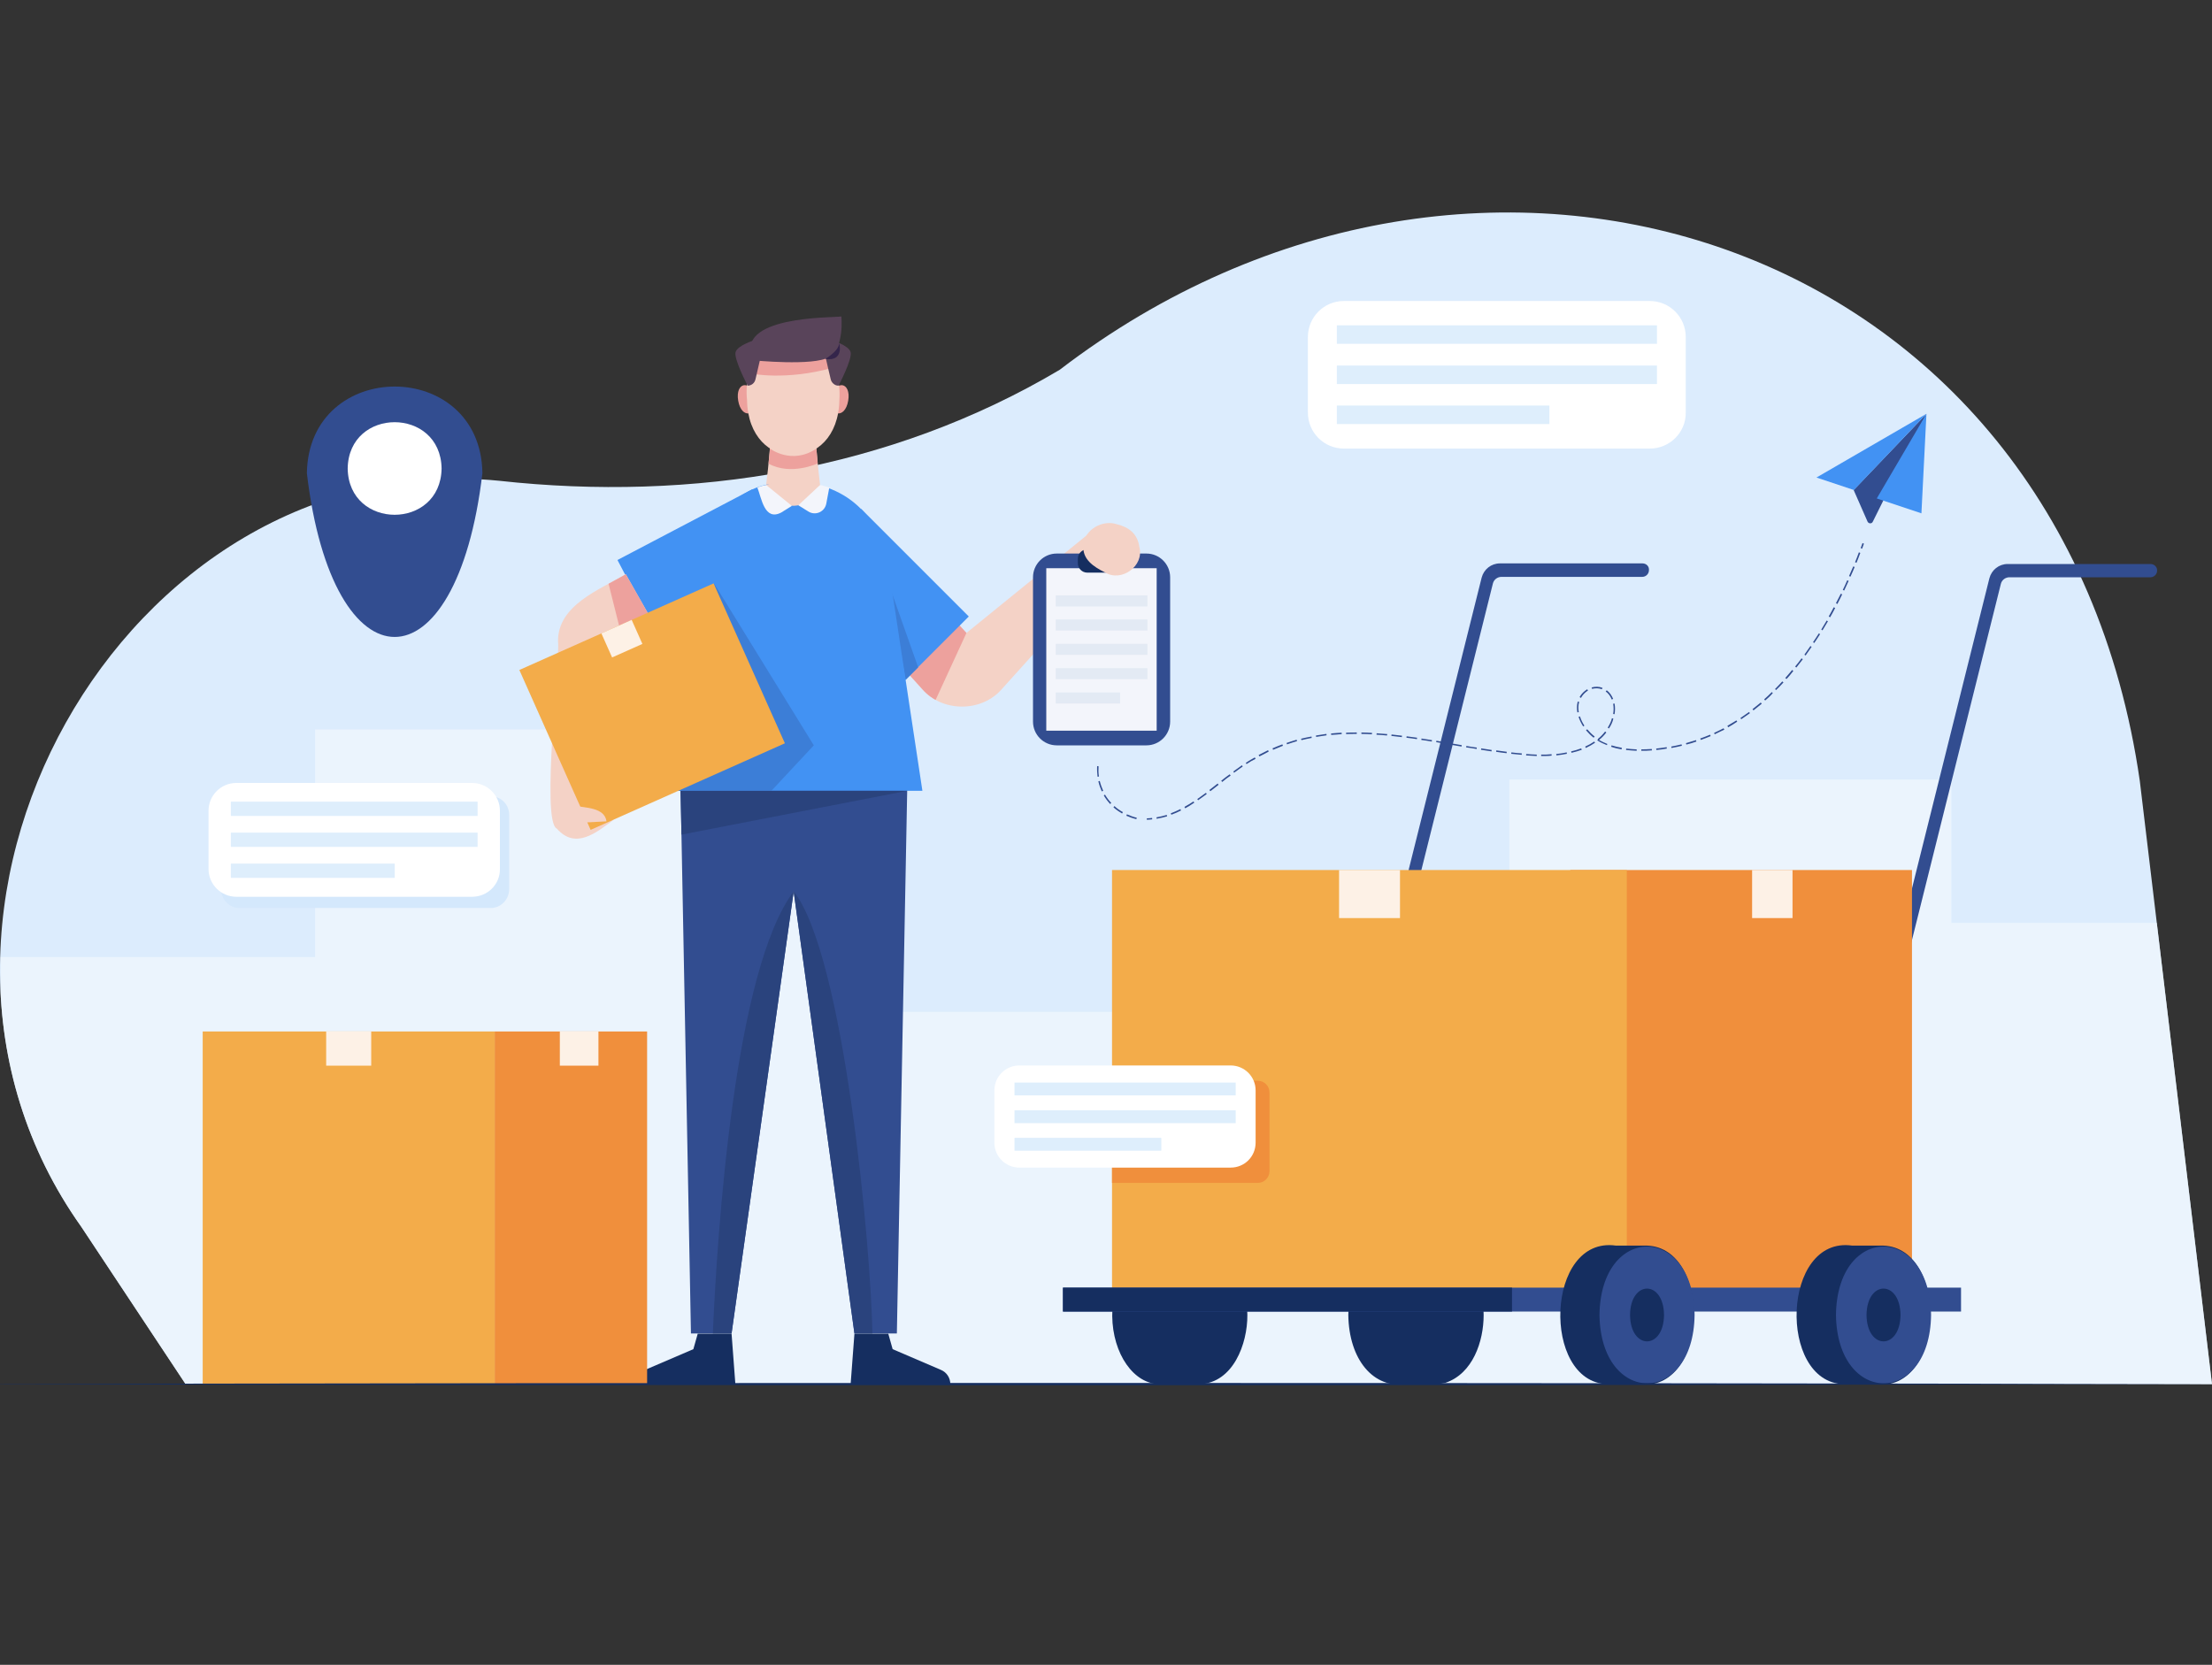 <?xml version="1.0" encoding="utf-8"?>
<!-- Generator: Adobe Illustrator 25.0.1, SVG Export Plug-In . SVG Version: 6.00 Build 0)  -->
<svg version="1.1" id="Layer_1" xmlns="http://www.w3.org/2000/svg" xmlns:xlink="http://www.w3.org/1999/xlink" x="0px" y="0px"
	 viewBox="0 0 1100 828" style="enable-background:new 0 0 1100 828;" xml:space="preserve">
<rect x="0" y="0" width="1100" height="828" fill="#333333" stroke="none"/>
<style type="text/css">
	.st0{opacity:0.7;clip-path:url(#XMLID_2_);fill:#F1F8FE;}
	.st1{fill:#324D90;}
	.st2{fill:#152E60;}
	.st3{fill:#F08F3C;}
	.st4{fill:#FDF1E6;}
	.st5{fill:#F3AC4A;}
	.st6{clip-path:url(#XMLID_3_);fill:#EDA19D;}
	.st7{fill:#F3F5FB;}
	.st8{fill:#E3EAF4;}
	.st9{fill:#F4D2C6;}
	.st10{fill:#4292F3;}
	.st11{clip-path:url(#XMLID_4_);fill:#EDA19D;}
	.st12{fill:#3C7ED7;}
	.st13{clip-path:url(#XMLID_5_);fill:#2A437D;}
	.st14{clip-path:url(#XMLID_6_);fill:#2A437D;}
	.st15{fill:#EDA19D;}
	.st16{clip-path:url(#XMLID_7_);fill:#EDA19D;}
	.st17{fill:#59445A;}
	.st18{fill:#34254B;}
	.st19{clip-path:url(#XMLID_8_);fill:#3C7ED7;}
	.st20{fill:#2A437D;}
	.st21{fill:#FFFFFF;}
	.st22{fill:#DEEEFC;}
	.st23{fill:#D4E8FC;}
</style>
<g>
	<defs>
		<path id="XMLID_00000068654627042268037040000012979533269042058116_" d="M92.3,688.4H1100l-35.9-300
			C1024.8,115.6,734.4,25,527,183.9c-84.2,50-182.7,65.8-278.9,55.2C61,220.7-69.9,454.8,40.4,610.1
			C40.4,610.1,92.3,688.4,92.3,688.4z"/>
	</defs>
	<use xlink:href="#XMLID_00000068654627042268037040000012979533269042058116_"  style="overflow:visible;fill:#DCECFD;"/>
	<clipPath id="XMLID_2_">
		<use xlink:href="#XMLID_00000068654627042268037040000012979533269042058116_"  style="overflow:visible;"/>
	</clipPath>
	<polygon class="st0" points="0.3,698.7 0.3,476 156.7,476 156.7,362.8 435,362.8 435,503.2 750.6,503.2 750.6,387.7 970.4,387.7 
		970.4,459 1137.3,459 1137.3,702.2 	"/>
</g>
<g>
	<path class="st1" d="M816.8,280.2h-70.9c-4.3,0-8,2.9-9.1,7.1l-87.4,349.9l6.4,0l86.6-347c0.5-2,2.3-3.3,4.3-3.3h70
		c1.8,0,3.3-1.5,3.3-3.3l0,0C820.2,281.7,818.7,280.2,816.8,280.2z"/>
	<path class="st1" d="M1069.4,280.5h-71c-4.3,0-8,2.9-9.1,7.1L902,637.4l6.4,0l86.6-347c0.5-2,2.3-3.3,4.3-3.3h70.1
		c1.8,0,3.3-1.5,3.3-3.3l0,0C1072.8,282,1071.3,280.5,1069.4,280.5z"/>
	<g>
		<g>
			<path class="st2" d="M737.8,654c-0.1-13.5-5.3-29-18.9-33.7c-6.2-1.4-12.8-0.4-19.2-0.7c-16.8-2.5-28.8,12.4-29.2,34.4
				c0.3,22,12.3,36.9,29.2,34.4c6.4-0.2,12.9,0.8,19.2-0.7C732.4,683.1,737.8,667.2,737.8,654L737.8,654z"/>
			<path class="st2" d="M617.9,639c-3.1-9.4-10.5-19.5-21.3-19.5l0,0c-6.7,0-13.7,0-20.3,0c-13,0.3-23.4,15.9-23.2,35
				c0.2,18.8,10.7,34,23.8,33.9c6.6,0,13.2,0,19.8,0l0,0c16.5-0.7,23.7-20,23.6-34.4l0,0C620.2,648.6,619.4,643.6,617.9,639z"/>
		</g>
		<g>
			<g>
				<rect x="780.9" y="432.7" class="st3" width="169.9" height="209.5"/>
				<rect x="871.3" y="432.7" class="st4" width="20.1" height="23.9"/>
			</g>
			<g>
				<rect x="553" y="432.7" class="st5" width="256" height="209.5"/>
				<rect x="665.9" y="432.7" class="st4" width="30.3" height="23.9"/>
			</g>
		</g>
		<g>
			<g>
				<rect x="528.6" y="640.4" class="st1" width="446.6" height="11.9"/>
				<rect x="528.6" y="640.4" class="st2" width="223.3" height="11.9"/>
			</g>
			<g>
				<g>
					<path class="st2" d="M936.6,619.5c-5.2,0-10.3,0-15.5,0c-35.1-5-37.1,67.8-4.4,68.9c5.2,0,10.3,0,15.5,0
						C967.3,693.4,969.3,620.7,936.6,619.5z"/>
					<g>
						<path class="st1" d="M960.3,654c-0.6,45.3-46.6,45.3-47.3,0C913.6,608.6,959.6,608.7,960.3,654z"/>
						<path class="st2" d="M945.1,654c-0.2,17.5-16.7,17.5-16.9,0C928.4,636.5,944.9,636.5,945.1,654z"/>
					</g>
				</g>
				<g>
					<path class="st2" d="M819.1,619.5c-5.2,0-10.3,0-15.5,0c-35.1-5-37.1,67.8-4.4,68.9c5.2,0,10.3,0,15.5,0
						C849.7,693.4,851.8,620.7,819.1,619.5z"/>
					<g>
						<path class="st1" d="M842.7,654c-0.6,45.3-46.6,45.3-47.3,0C796,608.6,842.1,608.7,842.7,654z"/>
						<path class="st2" d="M827.5,654c-0.2,17.5-16.7,17.5-16.9,0C810.8,636.5,827.3,636.5,827.5,654z"/>
					</g>
				</g>
			</g>
		</g>
	</g>
</g>
<g>
	<g>
		<g>
			<defs>
				<path id="XMLID_00000044165119890753263490000006028750533648683689_" d="M542.3,264.7l-61.7,50.1l-19.9-21.8l-25.9,23.6
					c3,3.4,21.2,23.1,23.7,26c10,11.7,29.6,11.8,39.7,0.1c0,0,56.2-62.3,56.2-62.3L542.3,264.7z"/>
			</defs>
			<use xlink:href="#XMLID_00000044165119890753263490000006028750533648683689_"  style="overflow:visible;fill:#F4D2C6;"/>
			<clipPath id="XMLID_3_">
				<use xlink:href="#XMLID_00000044165119890753263490000006028750533648683689_"  style="overflow:visible;"/>
			</clipPath>
			<polyline class="st6" points="480.6,314.8 463.7,351.5 445,335 474.6,306.4 480.6,314.8 			"/>
		</g>
		<g>
			<g>
				<path class="st1" d="M570.1,370.7h-44.6c-6.5,0-11.8-5.3-11.8-11.8v-71.8c0-6.5,5.3-11.8,11.8-11.8h44.6
					c6.5,0,11.8,5.3,11.8,11.8v71.8C581.9,365.4,576.6,370.7,570.1,370.7z"/>
				<rect x="520.3" y="282.6" class="st7" width="54.9" height="80.8"/>
				<path class="st2" d="M554.7,284.8h-14c-2.6,0-4.7-2.1-4.7-4.7v-2.2c0-2.6,2.1-4.7,4.7-4.7h14c2.6,0,4.7,2.1,4.7,4.7v2.2
					C559.5,282.7,557.4,284.8,554.7,284.8z"/>
			</g>
			<g>
				<rect x="525" y="296.1" class="st8" width="45.6" height="5.5"/>
				<rect x="525" y="308.1" class="st8" width="45.6" height="5.5"/>
				<rect x="525" y="320.2" class="st8" width="45.6" height="5.5"/>
				<rect x="525" y="332.3" class="st8" width="45.6" height="5.5"/>
				<rect x="525" y="344.4" class="st8" width="32" height="5.5"/>
			</g>
		</g>
		<path class="st9" d="M538.8,270.9c-0.9,7.2,5.1,11,10.7,13.8c8.2,5,19.6-3.2,17.1-12.6c-0.9-6.6-5.1-9.9-11.3-11.4
			C548.3,258.4,539.4,263.3,538.8,270.9z"/>
	</g>
	
		<rect x="313.7" y="258.3" transform="matrix(-0.886 0.465 -0.465 -0.886 793.564 367.055)" class="st10" width="75.7" height="46"/>
	<g>
		<defs>
			<path id="XMLID_00000062161235526974464300000003887890923914950303_" d="M304.6,327l21.8-14.6l-15.2-26.8
				c-12.9,7.6-34,15.4-33.7,33.5c1.2,7.4-8.6,89.5-0.6,93v0c9.4,10.7,19.7,1.9,28.3-4.4c0,0-12-0.1-12-0.1L304.6,327z"/>
		</defs>
		<use xlink:href="#XMLID_00000062161235526974464300000003887890923914950303_"  style="overflow:visible;fill:#F4D2C6;"/>
		<clipPath id="XMLID_4_">
			<use xlink:href="#XMLID_00000062161235526974464300000003887890923914950303_"  style="overflow:visible;"/>
		</clipPath>
		<polygon class="st11" points="301.6,286.2 309.5,317.7 327.5,305.9 315.1,279 		"/>
	</g>
	
		<rect x="400.9" y="273.2" transform="matrix(0.707 0.707 -0.707 0.707 337.967 -223.494)" class="st10" width="75.7" height="46"/>
	<polygon class="st12" points="450.4,338.1 441.4,288.9 456.6,331.9 	"/>
	<g>
		<defs>
			<polygon id="XMLID_00000150097516724640465450000010519103628990847659_" points="337.9,363.5 343.6,663.2 363.8,663.2 
				406,362.8 			"/>
		</defs>
		<use xlink:href="#XMLID_00000150097516724640465450000010519103628990847659_"  style="overflow:visible;fill:#324D90;"/>
		<clipPath id="XMLID_5_">
			<use xlink:href="#XMLID_00000150097516724640465450000010519103628990847659_"  style="overflow:visible;"/>
		</clipPath>
		<path class="st13" d="M394.7,443.3c-29.3,38.9-38.1,167.9-40.4,223.9H372L393.8,530L394.7,443.3"/>
	</g>
	<g>
		<defs>
			<polygon id="XMLID_00000033334203573623030470000016820216612782821561_" points="451.7,363.5 446,663.2 424.9,663.2 
				383.6,362.8 			"/>
		</defs>
		<use xlink:href="#XMLID_00000033334203573623030470000016820216612782821561_"  style="overflow:visible;fill:#324D90;"/>
		<clipPath id="XMLID_6_">
			<use xlink:href="#XMLID_00000033334203573623030470000016820216612782821561_"  style="overflow:visible;"/>
		</clipPath>
		<path class="st14" d="M394.7,443.3c24.9,31.6,38.6,176.8,39.2,222.2h-16.2L394.7,443.3"/>
	</g>
	<g>
		<g>
			<g>
				<g>
					<path class="st15" d="M375.2,197.9c1.5,9.3-6.5,10.7-8.1,1.4C365.5,189.9,373.5,188.6,375.2,197.9z"/>
					<path class="st15" d="M413.7,197.9c-1.5,9.3,6.5,10.7,8.1,1.4C423.4,189.9,415.3,188.6,413.7,197.9z"/>
				</g>
				<g>
					<g>
						<defs>
							<path id="XMLID_00000116948713443363550560000013443306091832417680_" d="M417.4,199c-0.6,36.7-45.3,36.7-45.9,0
								C367.4,161.5,420.2,161.1,417.4,199z"/>
						</defs>
						<use xlink:href="#XMLID_00000116948713443363550560000013443306091832417680_"  style="overflow:visible;fill:#F4D2C6;"/>
						<clipPath id="XMLID_7_">
							<use xlink:href="#XMLID_00000116948713443363550560000013443306091832417680_"  style="overflow:visible;"/>
						</clipPath>
						<path class="st16" d="M373.5,185.8c0,0,17.3,3.6,40.6-2.9c23.2-6.5,0,0,0,0l-2.5-8.3l-33.8,1.2l-4.2,8.6"/>
					</g>
					<path class="st9" d="M406.3,205.8c-6,0-17.8,0-23.8,0c2.9,8.2-3.4,49.2-3.4,49.2c7.7,0,22.9,0,30.5,0
						C409.7,254.9,403.5,214,406.3,205.8z"/>
				</g>
			</g>
			<path class="st15" d="M382.9,223.1c0,0,10.8,8.3,23.1,0l0.6,7.4c0,0-13.3,6.2-24.4,0.1L382.9,223.1z"/>
		</g>
		<path class="st17" d="M374.6,179.2c0,0,30,3,37.7-1.6c7.7-4.6,6.1-20.2,6.1-20.2C414,158.1,364.2,156.9,374.6,179.2z"/>
		<path class="st17" d="M375.2,169.2c0,0-8.4,2.5-9.4,5.9c-1,3.4,6,16.7,6,16.7l0,0c1.9,0,3.5-1.3,3.9-3.2l2.6-11.2L375.2,169.2z"/>
		<path class="st17" d="M413.6,169.2c0,0,8.4,2.5,9.4,5.9c1,3.4-6,16.7-6,16.7c-1.9,0.1-3.6-1.6-3.9-3.2c-0.1-0.2-2.6-11.2-2.6-11.2
			L413.6,169.2z"/>
		<path class="st18" d="M410.4,178.5c0,0,6.8-3.9,6.9-7.8C417.4,170.6,419.9,180,410.4,178.5z"/>
	</g>
	<path class="st2" d="M347,663.2l-2.2,7.8l-24,10.3c-2.9,1.2-4.7,4-4.7,7.2l0,0h49.6l-1.9-25.2H347z"/>
	<path class="st2" d="M441.7,663.2l2.2,7.8l24,10.3c2.9,1.2,4.7,4,4.7,7.2H423l1.9-25.2H441.7z"/>
	<g>
		<defs>
			<path id="XMLID_00000026134342826436035230000006749829558453260689_" d="M441.9,282.3c-4.5-30.1-27.5-45.2-53.3-41.9
				c-20.6-0.8-39.1,20.2-41.7,41.9c-0.3,2.2-16.8,111-16.8,111h128.6L441.9,282.3z"/>
		</defs>
		<use xlink:href="#XMLID_00000026134342826436035230000006749829558453260689_"  style="overflow:visible;fill:#4292F3;"/>
		<clipPath id="XMLID_8_">
			<use xlink:href="#XMLID_00000026134342826436035230000006749829558453260689_"  style="overflow:visible;"/>
		</clipPath>
		<polygon class="st19" points="381,396.1 404.7,370.7 355.1,290.2 372,364.9 321.2,400.7 		"/>
	</g>
	<g>
		
			<rect x="271.6" y="307.9" transform="matrix(0.913 -0.407 0.407 0.913 -115.017 162.636)" class="st5" width="105.8" height="87.1"/>
		
			<rect x="301.2" y="311.1" transform="matrix(0.913 -0.407 0.407 0.913 -102.554 153.564)" class="st4" width="16.5" height="13.1"/>
	</g>
	<path class="st9" d="M285.7,400.7c5.1,1.1,15,0.8,15.9,7.8l-15.9,0.8V400.7z"/>
	<path class="st9" d="M381,241.2c4.6,13.8,22.2,13.8,26.8,0C407.8,241.2,396.4,235,381,241.2z"/>
	<polygon class="st20" points="338.4,393.3 451.2,393.3 338.9,415.1 	"/>
	<path class="st7" d="M381,241.2l12.8,10.4l-5.3,3.3c-8.4,4.4-9.8-7.3-11.9-12.5C376.7,242.5,378.9,241.5,381,241.2z"/>
	<path class="st7" d="M397,251.3l5,3.1c3.5,2.2,8.1,0.2,8.9-3.9l1.5-8c0,0-3.5-1.2-4.6-1.3L397,251.3z"/>
</g>
<g>
	<g>
		<rect x="100.8" y="513" class="st5" width="145.2" height="175.4"/>
		<rect x="162.2" y="513" class="st4" width="22.4" height="17"/>
	</g>
	<g>
		<rect x="246" y="513" class="st3" width="75.8" height="175.4"/>
		<rect x="278.4" y="513" class="st4" width="19.2" height="17"/>
	</g>
</g>
<g>
	<path class="st21" d="M820.4,223.1H668.3c-9.9,0-17.9-8-17.9-17.9v-37.6c0-9.9,8-17.9,17.9-17.9h152.1c9.9,0,17.9,8,17.9,17.9v37.6
		C838.4,215.1,830.3,223.1,820.4,223.1z"/>
	<g>
		<rect x="664.8" y="161.8" class="st22" width="159.2" height="9.2"/>
		<rect x="664.8" y="181.8" class="st22" width="159.2" height="9.2"/>
		<rect x="664.8" y="201.7" class="st22" width="105.7" height="9.2"/>
	</g>
</g>
<g>
	<path class="st1" d="M239.9,235.3c-12.8,108.7-74.5,108.6-87.3,0C153.6,177.9,239,177.9,239.9,235.3z"/>
	<path class="st21" d="M219.6,233c-0.5,30.7-46.2,30.7-46.7,0C173.4,202.3,219.1,202.3,219.6,233z"/>
</g>
<g>
	<path class="st23" d="M244,451.6H119.2c-5.1,0-9.2-4.1-9.2-9.2v-37.2c0-5.1,4.1-9.2,9.2-9.2H244c5.1,0,9.2,4.1,9.2,9.2v37.2
		C253.1,447.5,249,451.6,244,451.6z"/>
	<g>
		<path class="st21" d="M234.8,446H117.5c-7.6,0-13.8-6.2-13.8-13.8v-29c0-7.6,6.2-13.8,13.8-13.8h117.3c7.6,0,13.8,6.2,13.8,13.8
			v29C248.7,439.8,242.5,446,234.8,446z"/>
		<g>
			<rect x="114.8" y="398.7" class="st22" width="122.7" height="7.1"/>
			<rect x="114.8" y="414.1" class="st22" width="122.7" height="7.1"/>
			<rect x="114.8" y="429.5" class="st22" width="81.5" height="7.1"/>
		</g>
	</g>
</g>
<g>
	<path class="st3" d="M625.5,537.5H553v50.8h72.5c3.2,0,5.8-2.6,5.8-5.8v-39.1C631.3,540.1,628.7,537.5,625.5,537.5z"/>
	<g>
		<path class="st21" d="M612,580.7H506.9c-6.8,0-12.4-5.5-12.4-12.4v-26c0-6.8,5.5-12.4,12.4-12.4H612c6.8,0,12.4,5.5,12.4,12.4v26
			C624.4,575.2,618.9,580.7,612,580.7z"/>
		<g>
			<rect x="504.5" y="538.4" class="st22" width="110" height="6.4"/>
			<rect x="504.5" y="552.2" class="st22" width="110" height="6.4"/>
			<rect x="504.5" y="565.9" class="st22" width="73" height="6.4"/>
		</g>
	</g>
</g>
<g>
	<g>
		<g>
			<path class="st1" d="M958,205.8l-26.7,53.7c-0.5,1.1-2.1,1-2.6-0.1l-6.9-15.7L958,205.8z"/>
			<polygon class="st10" points="921.9,243.7 903.3,237.5 958,205.8 			"/>
			<polygon class="st10" points="958,205.8 933.3,247.9 955.5,255.3 			"/>
		</g>
		<g>
			<path class="st1" d="M926,272.9l-0.7-0.3c0.3-0.8,0.6-1.6,0.9-2.5l0.7,0.3C926.6,271.2,926.3,272.1,926,272.9z"/>
			<path class="st1" d="M575.2,407.2l-0.1-0.7c1.7-0.3,3.4-0.7,5.1-1.2l0.2,0.7C578.7,406.5,576.9,406.9,575.2,407.2z M582.5,405.2
				l-0.3-0.7c1.6-0.6,3.2-1.3,4.8-2.1l0.3,0.7C585.8,403.9,584.1,404.6,582.5,405.2z M589.4,402l-0.4-0.7c1.5-0.8,2.9-1.7,4.5-2.7
				l0.4,0.6C592.3,400.3,590.9,401.2,589.4,402z M595.8,398l-0.4-0.6c1.3-0.9,2.7-1.9,4.3-3.1l0.4,0.6
				C598.5,396,597.1,397.1,595.8,398z M601.9,393.5l-0.5-0.6c1.5-1.1,2.9-2.3,4.1-3.2l0.5,0.6C604.8,391.3,603.3,392.4,601.9,393.5z
				 M607.8,388.9l-0.5-0.6c1.3-1,2.7-2.2,4.2-3.2l0.5,0.6C610.5,386.7,609.1,387.8,607.8,388.9z M613.7,384.3l-0.4-0.6
				c1.6-1.2,2.9-2.1,4.3-3.1l0.4,0.6C616.6,382.2,615.3,383.1,613.7,384.3z M619.9,380l-0.4-0.6c1.5-1,3-1.9,4.5-2.7l0.4,0.7
				C622.9,378.1,621.4,379,619.9,380z M626.3,376.2l-0.4-0.7c1.6-0.8,3.1-1.6,4.7-2.4l0.3,0.7C629.5,374.6,627.9,375.4,626.3,376.2z
				 M766.9,376c0,0-0.5,0-0.5,0l0-0.7c1.8,0,3.5,0,5.2-0.2l0,0.7C770.2,376,768.6,376,766.9,376z M764.2,376
				c-1.8-0.1-3.5-0.2-5.3-0.3l0.1-0.7c1.7,0.1,3.5,0.3,5.2,0.3L764.2,376z M774,375.7l-0.1-0.7c1.8-0.2,3.5-0.4,5.2-0.8l0.1,0.7
				C777.6,375.2,775.8,375.5,774,375.7z M756.7,375.4c-1.7-0.2-3.5-0.3-5.2-0.5l0.1-0.7c1.8,0.2,3.5,0.4,5.2,0.5L756.7,375.4z
				 M749.2,374.6c-1.7-0.2-3.4-0.4-5.2-0.7l0.1-0.7c1.8,0.2,3.5,0.5,5.2,0.7L749.2,374.6z M781.5,374.4l-0.2-0.7
				c1.8-0.4,3.4-0.9,5-1.5l0.3,0.7C785,373.5,783.2,374,781.5,374.4z M741.7,373.7c-1.7-0.3-3.5-0.5-5.2-0.8l0.1-0.7
				c1.7,0.3,3.5,0.5,5.2,0.8L741.7,373.7z M816.2,373.4l0-0.7c1.7,0,3.4-0.1,5.2-0.2l0.1,0.7C819.7,373.4,817.9,373.4,816.2,373.4z
				 M813.9,373.4c-1.8-0.1-3.6-0.2-5.3-0.4l0.1-0.7c1.7,0.2,3.4,0.3,5.2,0.4L813.9,373.4z M823.7,373l-0.1-0.7
				c1.7-0.2,3.4-0.4,5.2-0.7l0.1,0.7C827.2,372.6,825.4,372.9,823.7,373z M633.1,372.9l-0.3-0.7c1.6-0.7,3.3-1.4,4.9-2l0.3,0.7
				C636.3,371.6,634.7,372.2,633.1,372.9z M806.4,372.7c-1.8-0.3-3.5-0.7-5.2-1.3l0.2-0.7c1.6,0.5,3.3,0.9,5.1,1.2L806.4,372.7z
				 M734.3,372.5c-1.7-0.3-3.5-0.6-5.2-0.8l0.1-0.7c1.7,0.3,3.5,0.6,5.2,0.8L734.3,372.5z M788.6,372l-0.3-0.7
				c1.6-0.7,3.2-1.6,4.5-2.5l0.4,0.6C791.9,370.3,790.3,371.2,788.6,372z M831.2,372l-0.1-0.7c1.7-0.3,3.4-0.7,5.1-1.1l0.2,0.7
				C834.7,371.3,833,371.7,831.2,372z M726.8,371.3c-1.7-0.3-3.5-0.6-5.2-0.9l0.1-0.7c1.7,0.3,3.5,0.6,5.2,0.9L726.8,371.3z
				 M799.1,370.6c-1.7-0.7-3.3-1.4-4.8-2.4l0.4-0.6c0,0,0.1,0,0.1,0.1l-0.2-0.2c1.4-1.1,2.6-2.4,3.6-3.7l0.6,0.5
				c-1,1.3-2.2,2.6-3.6,3.7c1.3,0.8,2.7,1.4,4.1,2L799.1,370.6z M838.6,370.3l-0.2-0.7c1.7-0.5,3.4-1,5-1.5l0.2,0.7
				C842,369.4,840.3,369.9,838.6,370.3z M640,370.2l-0.2-0.7c1.7-0.6,3.4-1.1,5-1.6l0.2,0.7C643.4,369.1,641.7,369.6,640,370.2z
				 M719.4,370c-1.7-0.3-3.5-0.6-5.2-0.9l0.1-0.7c1.7,0.3,3.5,0.6,5.2,0.9L719.4,370z M712,368.8c-1.7-0.3-3.5-0.6-5.2-0.8l0.1-0.7
				c1.7,0.3,3.5,0.5,5.2,0.8L712,368.8z M647.2,368.1l-0.2-0.7c1.7-0.4,3.4-0.8,5.2-1.1l0.1,0.7
				C650.6,367.3,648.9,367.7,647.2,368.1z M845.8,368l-0.3-0.7c1.6-0.6,3.3-1.2,4.9-1.9l0.3,0.7C849.1,366.8,847.4,367.4,845.8,368z
				 M704.6,367.6c-1.8-0.3-3.5-0.5-5.2-0.7l0.1-0.7c1.7,0.2,3.4,0.5,5.2,0.7L704.6,367.6z M792.5,366.9c-1.4-1.1-2.7-2.4-3.8-3.7
				l0.6-0.5c1.1,1.3,2.3,2.5,3.7,3.6L792.5,366.9z M697.1,366.6c-1.8-0.2-3.5-0.4-5.2-0.6l0.1-0.7c1.7,0.2,3.4,0.4,5.2,0.6
				L697.1,366.6z M654.5,366.5l-0.1-0.7c1.7-0.3,3.5-0.5,5.2-0.8l0.1,0.7C658,366,656.2,366.2,654.5,366.5z M689.7,365.8
				c-1.8-0.2-3.5-0.3-5.2-0.4l0.1-0.7c1.7,0.1,3.5,0.3,5.3,0.4L689.7,365.8z M662,365.5l-0.1-0.7c1.7-0.2,3.5-0.3,5.3-0.4l0,0.7
				C665.4,365.3,663.7,365.4,662,365.5z M682.2,365.2c-1.8-0.1-3.5-0.2-5.2-0.2l0-0.7c1.7,0,3.5,0.1,5.3,0.2L682.2,365.2z
				 M852.7,365.2l-0.3-0.7c1.6-0.7,3.1-1.5,4.7-2.3l0.4,0.7C855.9,363.6,854.3,364.4,852.7,365.2z M669.4,365.1l0-0.7
				c1.7-0.1,3.5-0.1,5.3-0.1l0,0.7C672.9,365,671.2,365,669.4,365.1z M800.1,362.3l-0.6-0.4c0.9-1.5,1.7-3,2.1-4.7l0.7,0.2
				C801.9,359.2,801.1,360.8,800.1,362.3z M859.4,361.7l-0.4-0.7c1.5-0.9,3-1.8,4.5-2.7l0.4,0.6C862.5,359.9,861,360.8,859.4,361.7z
				 M787.3,361.3c-1-1.6-1.8-3.2-2.3-4.8l0.7-0.2c0.5,1.6,1.2,3.1,2.2,4.6L787.3,361.3z M865.9,357.7l-0.4-0.6c1.4-1,2.9-2,4.3-3
				l0.4,0.6C868.7,355.7,867.3,356.8,865.9,357.7z M802.9,355.2l-0.7-0.1c0.3-1.7,0.3-3.4,0-5.1l0.7-0.1
				C803.2,351.6,803.2,353.4,802.9,355.2z M784.4,354.3c-0.3-1.8-0.3-3.6,0.2-5.4l0.7,0.2c-0.5,1.6-0.5,3.4-0.2,5.1L784.4,354.3z
				 M872,353.3l-0.5-0.6c1.4-1.1,2.7-2.2,4.1-3.3l0.5,0.6C874.7,351.1,873.3,352.2,872,353.3z M877.8,348.4l-0.5-0.6
				c1.3-1.1,2.6-2.4,3.8-3.6l0.5,0.5C880.4,346.1,879.1,347.3,877.8,348.4z M801.5,347.9c-0.6-1.6-1.7-3.1-3-4l0.5-0.6
				c1.4,1,2.5,2.6,3.2,4.3L801.5,347.9z M786.2,347.1l-0.7-0.4c0.9-1.6,2.2-2.9,3.8-3.9l0.4,0.6C788.2,344.4,787,345.6,786.2,347.1z
				 M883.2,343.2l-0.5-0.5c1.2-1.2,2.4-2.5,3.6-3.8l0.6,0.5C885.7,340.7,884.5,342,883.2,343.2z M796.6,342.8
				c-1.5-0.6-3.3-0.6-4.9-0.2l-0.2-0.7c1.8-0.5,3.7-0.5,5.4,0.2L796.6,342.8z M888.4,337.7l-0.6-0.5c1.1-1.3,2.3-2.6,3.4-4l0.6,0.5
				C890.7,335.1,889.6,336.5,888.4,337.7z M893.3,332l-0.6-0.5c1.1-1.3,2.2-2.7,3.2-4.1l0.6,0.5C895.5,329.2,894.4,330.6,893.3,332z
				 M897.9,326l-0.6-0.4c1-1.4,2-2.8,3-4.3l0.6,0.4C899.9,323.1,898.9,324.6,897.9,326z M902.2,319.8l-0.6-0.4
				c1-1.4,1.9-2.9,2.9-4.4l0.6,0.4C904.1,316.9,903.2,318.4,902.2,319.8z M906.3,313.5l-0.6-0.4c0.9-1.5,1.8-3,2.7-4.5l0.6,0.4
				C908.1,310.5,907.2,312,906.3,313.5z M910.1,307l-0.7-0.4c0.9-1.5,1.7-3.1,2.5-4.6l0.7,0.4C911.8,303.9,911,305.5,910.1,307z
				 M913.7,300.4L913,300c0.8-1.5,1.6-3.1,2.4-4.7l0.7,0.3C915.3,297.3,914.5,298.8,913.7,300.4z M917.1,293.7l-0.7-0.3
				c0.8-1.6,1.5-3.2,2.2-4.8l0.7,0.3C918.6,290.5,917.8,292.1,917.1,293.7z M920.2,286.8l-0.7-0.3c0.7-1.6,1.4-3.2,2.1-4.8l0.7,0.3
				C921.7,283.6,920.9,285.2,920.2,286.8z M923.2,279.9l-0.7-0.3c0.7-1.6,1.3-3.3,1.9-4.9l0.7,0.3
				C924.5,276.6,923.9,278.3,923.2,279.9z"/>
			<path class="st1" d="M570.3,407.7l0-0.7c0.9,0,1.7-0.1,2.6-0.2l0.1,0.7C572.1,407.6,571.2,407.7,570.3,407.7z"/>
		</g>
	</g>
	<path class="st1" d="M565.1,407.4c-1.7-0.4-3.4-1-5-1.7l0.3-0.7c1.6,0.7,3.2,1.3,4.9,1.7L565.1,407.4z M558,404.6
		c-1.5-0.9-3-1.9-4.3-3.1l0.5-0.6c1.3,1.2,2.7,2.2,4.2,3L558,404.6z M552.1,399.9c-1.2-1.3-2.3-2.7-3.2-4.3l0.6-0.4
		c0.9,1.5,1.9,2.9,3.1,4.1L552.1,399.9z M547.9,393.6c-0.7-1.6-1.3-3.3-1.7-5l0.7-0.2c0.4,1.7,1,3.3,1.7,4.9L547.9,393.6z
		 M545.8,386.3c-0.2-1.8-0.3-3.5-0.2-5.3l0.7,0.1c-0.1,1.7-0.1,3.4,0.2,5.1L545.8,386.3z"/>
</g>
<path class="st2" d="M-39.9,688.4c374.4-0.8,765.5-0.8,1139.9,0C725.6,689.1,334.5,689.1-39.9,688.4L-39.9,688.4z"/>
</svg>
